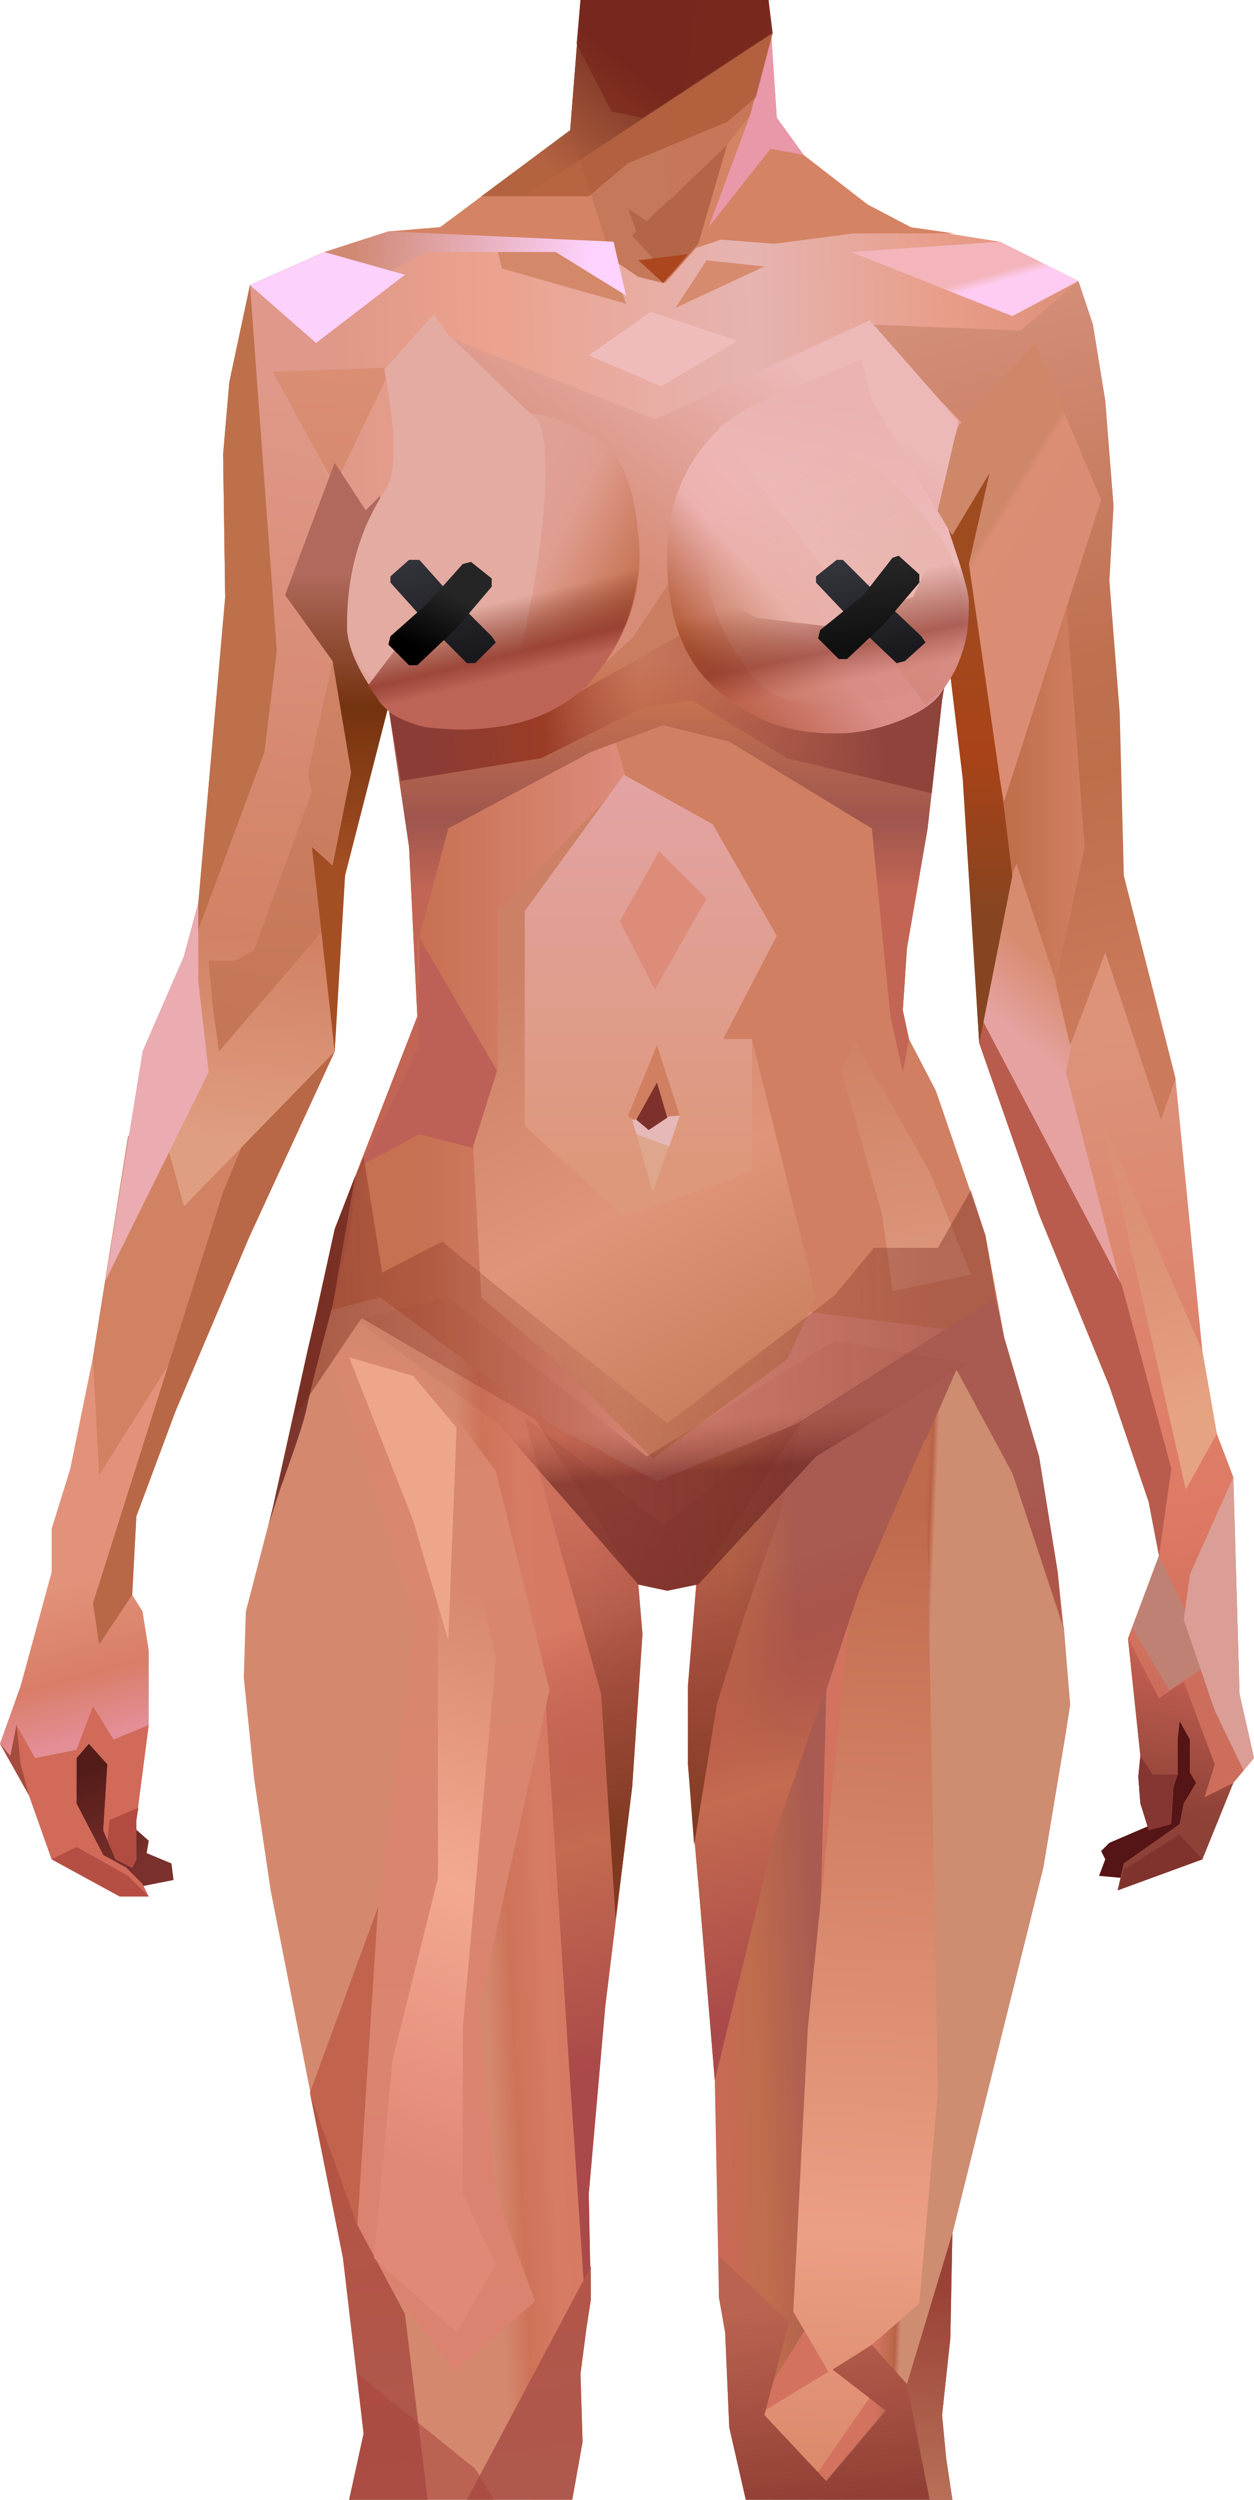 <?xml version="1.0" encoding="UTF-8" standalone="no"?>
<svg
   width="607"
   height="1210"
   viewBox="0 0 607 1210"
   version="1.1"
   id="svg445"
   sodipodi:docname="cb-layer-0341.svg"
   xmlns:inkscape="http://www.inkscape.org/namespaces/inkscape"
   xmlns:sodipodi="http://sodipodi.sourceforge.net/DTD/sodipodi-0.dtd"
   xmlns="http://www.w3.org/2000/svg"
   xmlns:svg="http://www.w3.org/2000/svg">
  <sodipodi:namedview
     id="namedview447"
     pagecolor="#ffffff"
     bordercolor="#666666"
     borderopacity="1.0"
     inkscape:pageshadow="2"
     inkscape:pageopacity="0.0"
     inkscape:pagecheckerboard="0" />
  <defs
     id="defs300">
    <linearGradient
       x1="347.357"
       y1="300.009"
       x2="102.931"
       y2="302.786"
       id="id-74288"
       gradientTransform="scale(1.552,0.644)"
       gradientUnits="userSpaceOnUse">
      <stop
         stop-color="#DB8D73"
         offset="0%"
         id="stop2" />
      <stop
         stop-color="#E89D89"
         offset="21%"
         id="stop4" />
      <stop
         stop-color="#E6B4B1"
         offset="46%"
         id="stop6" />
      <stop
         stop-color="#EBA18D"
         offset="80%"
         id="stop8" />
      <stop
         stop-color="#DF9889"
         offset="100%"
         id="stop10" />
    </linearGradient>
    <linearGradient
       x1="1046.031"
       y1="422.511"
       x2="1037.913"
       y2="260.156"
       id="id-74289"
       gradientTransform="scale(0.517,1.933)"
       gradientUnits="userSpaceOnUse">
      <stop
         stop-color="#CD6E5C"
         offset="0%"
         id="stop13" />
      <stop
         stop-color="#DE7964"
         offset="24%"
         id="stop15" />
      <stop
         stop-color="#DC937A"
         offset="100%"
         id="stop17" />
    </linearGradient>
    <linearGradient
       x1="841.496"
       y1="534.635"
       x2="836.537"
       y2="595.8"
       id="id-74290"
       gradientTransform="scale(0.678,1.476)"
       gradientUnits="userSpaceOnUse">
      <stop
         stop-color="#CE6657"
         offset="0%"
         id="stop20" />
      <stop
         stop-color="#8D4137"
         offset="100%"
         id="stop22" />
    </linearGradient>
    <linearGradient
       x1="327.504"
       y1="471.025"
       x2="217.085"
       y2="471.025"
       id="id-74291"
       gradientTransform="scale(0.935,1.07)"
       gradientUnits="userSpaceOnUse">
      <stop
         stop-color="#DE8D7D"
         offset="0%"
         id="stop25" />
      <stop
         stop-color="#C77052"
         offset="100%"
         id="stop27" />
    </linearGradient>
    <linearGradient
       x1="99.435"
       y1="44.041"
       x2="50.826"
       y2="84.549"
       id="id-74292"
       gradientTransform="scale(1.218,0.821)"
       gradientUnits="userSpaceOnUse">
      <stop
         stop-color="#3C050A"
         offset="0%"
         id="stop30" />
      <stop
         stop-color="#AF623E"
         offset="100%"
         id="stop32" />
    </linearGradient>
    <linearGradient
       x1="63.006"
       y1="723.741"
       x2="75.643"
       y2="766.465"
       id="id-74293"
       gradientTransform="scale(0.848,1.18)"
       gradientUnits="userSpaceOnUse">
      <stop
         stop-color="#541C19"
         offset="0%"
         id="stop35" />
      <stop
         stop-color="#7A302C"
         offset="100%"
         id="stop37" />
    </linearGradient>
    <linearGradient
       x1="75.67"
       y1="292.119"
       x2="127.474"
       y2="293.738"
       id="id-74294"
       gradientTransform="scale(2.248,0.445)"
       gradientUnits="userSpaceOnUse">
      <stop
         stop-color="#D08973"
         offset="0%"
         id="stop40" />
      <stop
         stop-color="#FED3FF"
         offset="100%"
         id="stop42" />
    </linearGradient>
    <linearGradient
       x1="120.981"
       y1="475.415"
       x2="126.129"
       y2="524.322"
       id="id-74295"
       gradientTransform="scale(0.629,1.589)"
       gradientUnits="userSpaceOnUse">
      <stop
         stop-color="#E2927A"
         offset="0%"
         id="stop45" />
      <stop
         stop-color="#D97D68"
         offset="60%"
         id="stop47" />
      <stop
         stop-color="#E48E97"
         offset="100%"
         id="stop49" />
    </linearGradient>
    <linearGradient
       x1="282.259"
       y1="791.654"
       x2="475.256"
       y2="777.179"
       id="id-74296"
       gradientTransform="scale(0.829,1.206)"
       gradientUnits="userSpaceOnUse">
      <stop
         stop-color="#D4896F"
         offset="0%"
         id="stop52" />
      <stop
         stop-color="#CE7358"
         offset="8%"
         id="stop54" />
      <stop
         stop-color="#D67B64"
         offset="18%"
         id="stop56" />
      <stop
         stop-color="#D87862"
         offset="38%"
         id="stop58" />
      <stop
         stop-color="#CC6958"
         offset="65%"
         id="stop60" />
      <stop
         stop-color="#BF6D4C"
         offset="81%"
         id="stop62" />
      <stop
         stop-color="#A95B51"
         offset="100%"
         id="stop64" />
    </linearGradient>
    <linearGradient
       x1="799.315"
       y1="492.163"
       x2="819.826"
       y2="495.093"
       id="id-74297"
       gradientTransform="scale(0.543,1.843)"
       gradientUnits="userSpaceOnUse">
      <stop
         stop-color="#D3735F"
         offset="0%"
         id="stop67" />
      <stop
         stop-color="#BD694B"
         offset="62%"
         id="stop69" />
      <stop
         stop-color="#BA6147"
         offset="77%"
         id="stop71" />
      <stop
         stop-color="#CE8C70"
         offset="100%"
         id="stop73" />
    </linearGradient>
    <linearGradient
       x1="974.661"
       y1="308.274"
       x2="972.547"
       y2="504.85"
       id="id-74298"
       gradientTransform="scale(0.421,2.375)"
       gradientUnits="userSpaceOnUse">
      <stop
         stop-color="#C06A4D"
         offset="0%"
         id="stop76" />
      <stop
         stop-color="#EB9F84"
         offset="75%"
         id="stop78" />
      <stop
         stop-color="#DB896B"
         offset="100%"
         id="stop80" />
    </linearGradient>
    <linearGradient
       x1="253.821"
       y1="88.154"
       x2="249.64"
       y2="259.587"
       id="id-74299"
       gradientTransform="scale(0.469,2.133)"
       gradientUnits="userSpaceOnUse">
      <stop
         stop-color="#DF9889"
         offset="0%"
         id="stop83" />
      <stop
         stop-color="#D28264"
         offset="73%"
         id="stop85" />
      <stop
         stop-color="#DF9D81"
         offset="100%"
         id="stop87" />
    </linearGradient>
    <linearGradient
       x1="284.193"
       y1="82.805"
       x2="279.131"
       y2="253.211"
       id="id-74300"
       gradientTransform="scale(0.51,1.962)"
       gradientUnits="userSpaceOnUse">
      <stop
         stop-color="#DB8F75"
         offset="0%"
         id="stop90" />
      <stop
         stop-color="#C47656"
         offset="100%"
         id="stop92" />
    </linearGradient>
    <linearGradient
       x1="389.157"
       y1="116.923"
       x2="389.157"
       y2="176.61"
       id="id-74301"
       gradientTransform="scale(0.419,2.387)"
       gradientUnits="userSpaceOnUse">
      <stop
         stop-color="#B0695C"
         offset="0%"
         id="stop95" />
      <stop
         stop-color="#74330F"
         offset="45%"
         id="stop97" />
      <stop
         stop-color="#A44E23"
         offset="100%"
         id="stop99" />
    </linearGradient>
    <linearGradient
       x1="454.681"
       y1="748.77"
       x2="425.751"
       y2="587.583"
       id="id-74302"
       gradientTransform="scale(0.76,1.316)"
       gradientUnits="userSpaceOnUse">
      <stop
         stop-color="#AA4949"
         offset="0%"
         id="stop102" />
      <stop
         stop-color="#C46B50"
         offset="51%"
         id="stop104" />
      <stop
         stop-color="#9F3838"
         offset="100%"
         stop-opacity="0"
         id="stop106" />
    </linearGradient>
    <linearGradient
       x1="425.053"
       y1="539.031"
       x2="430.466"
       y2="658.128"
       id="id-74303"
       gradientTransform="scale(0.743,1.347)"
       gradientUnits="userSpaceOnUse">
      <stop
         stop-color="#9B473D"
         offset="0%"
         stop-opacity="0.186"
         id="stop109" />
      <stop
         stop-color="#803921"
         offset="100%"
         id="stop111" />
    </linearGradient>
    <linearGradient
       x1="402.96"
       y1="1091.532"
       x2="413.352"
       y2="1185.065"
       id="id-74304"
       gradientTransform="scale(0.979,1.022)"
       gradientUnits="userSpaceOnUse">
      <stop
         stop-color="#BB6351"
         offset="0%"
         id="stop114" />
      <stop
         stop-color="#913F35"
         offset="100%"
         id="stop116" />
    </linearGradient>
    <linearGradient
       x1="922.641"
       y1="259.454"
       x2="916.297"
       y2="283.562"
       id="id-74305"
       gradientTransform="scale(0.552,1.813)"
       gradientUnits="userSpaceOnUse">
      <stop
         stop-color="#D78C70"
         offset="0%"
         id="stop119" />
      <stop
         stop-color="#E5A2A0"
         offset="100%"
         id="stop121" />
    </linearGradient>
    <linearGradient
       x1="1090.205"
       y1="458.551"
       x2="1089.673"
       y2="500.104"
       id="id-74306"
       gradientTransform="scale(0.413,2.421)"
       gradientUnits="userSpaceOnUse">
      <stop
         stop-color="#9B4237"
         offset="0%"
         id="stop124" />
      <stop
         stop-color="#B77057"
         offset="100%"
         id="stop126" />
    </linearGradient>
    <linearGradient
       x1="453.374"
       y1="302.395"
       x2="455.695"
       y2="534.542"
       id="id-74307"
       gradientTransform="scale(0.465,2.15)"
       gradientUnits="userSpaceOnUse">
      <stop
         stop-color="#D8886E"
         offset="0%"
         id="stop129" />
      <stop
         stop-color="#DC8270"
         offset="100%"
         id="stop131" />
    </linearGradient>
    <linearGradient
       x1="252.553"
       y1="867.061"
       x2="262.374"
       y2="1006.191"
       id="id-74308"
       gradientTransform="scale(0.831,1.204)"
       gradientUnits="userSpaceOnUse">
      <stop
         stop-color="#B45444"
         offset="0%"
         id="stop134" />
      <stop
         stop-color="#AF584E"
         offset="100%"
         id="stop136" />
    </linearGradient>
    <linearGradient
       x1="592.345"
       y1="273.387"
       x2="587.392"
       y2="375.749"
       id="id-74309"
       gradientTransform="scale(0.357,2.798)"
       gradientUnits="userSpaceOnUse">
      <stop
         stop-color="#D7886E"
         offset="0%"
         id="stop139" />
      <stop
         stop-color="#F3A990"
         offset="50%"
         id="stop141" />
      <stop
         stop-color="#E28877"
         offset="100%"
         id="stop143" />
    </linearGradient>
    <linearGradient
       x1="1035.139"
       y1="200.513"
       x2="963.397"
       y2="200.513"
       id="id-74310"
       gradientTransform="scale(0.507,1.971)"
       gradientUnits="userSpaceOnUse">
      <stop
         stop-color="#D17F61"
         offset="0%"
         id="stop146" />
      <stop
         stop-color="#BF6F4C"
         offset="100%"
         id="stop148" />
    </linearGradient>
    <linearGradient
       x1="807.791"
       y1="33.917"
       x2="834.936"
       y2="307.842"
       id="id-74311"
       gradientTransform="scale(0.608,1.645)"
       gradientUnits="userSpaceOnUse">
      <stop
         stop-color="#DD9D8D"
         offset="0%"
         id="stop151" />
      <stop
         stop-color="#BF704F"
         offset="60%"
         id="stop153" />
      <stop
         stop-color="#BD6E4B"
         offset="72%"
         id="stop155" />
      <stop
         stop-color="#CB7A5B"
         offset="100%"
         id="stop157" />
    </linearGradient>
    <linearGradient
       x1="816.279"
       y1="166.258"
       x2="804.136"
       y2="146.02"
       id="id-74312"
       gradientTransform="scale(0.608,1.645)"
       gradientUnits="userSpaceOnUse">
      <stop
         stop-color="#DB8C74"
         offset="0%"
         id="stop160" />
      <stop
         stop-color="#DC8E75"
         offset="86%"
         id="stop162" />
      <stop
         stop-color="#CF8769"
         offset="100%"
         id="stop164" />
    </linearGradient>
    <linearGradient
       x1="1306.909"
       y1="102.005"
       x2="1306.909"
       y2="160.816"
       id="id-74313"
       gradientTransform="scale(0.361,2.769)"
       gradientUnits="userSpaceOnUse">
      <stop
         stop-color="#9E4B20"
         offset="0%"
         id="stop167" />
      <stop
         stop-color="#A94317"
         offset="50%"
         id="stop169" />
      <stop
         stop-color="#864421"
         offset="100%"
         id="stop171" />
    </linearGradient>
    <linearGradient
       x1="332.059"
       y1="296.898"
       x2="332.059"
       y2="400.91"
       id="id-74314"
       gradientTransform="scale(0.926,1.08)"
       gradientUnits="userSpaceOnUse">
      <stop
         stop-color="#CA7D5F"
         offset="0%"
         id="stop174" />
      <stop
         stop-color="#C77350"
         offset="15%"
         id="stop176" />
      <stop
         stop-color="#9F564D"
         offset="68%"
         id="stop178" />
      <stop
         stop-color="#C36554"
         offset="100%"
         id="stop180" />
    </linearGradient>
    <linearGradient
       x1="228.724"
       y1="648.843"
       x2="110.49"
       y2="651.727"
       id="id-74315"
       gradientTransform="scale(1.873,0.534)"
       gradientUnits="userSpaceOnUse">
      <stop
         stop-color="#8E433B"
         offset="0%"
         id="stop183" />
      <stop
         stop-color="#B85C4D"
         offset="53%"
         stop-opacity="0.199"
         id="stop185" />
      <stop
         stop-color="#9B3C25"
         offset="75%"
         id="stop187" />
      <stop
         stop-color="#8B3C36"
         offset="100%"
         id="stop189" />
    </linearGradient>
    <linearGradient
       x1="245.695"
       y1="347.356"
       x2="337.736"
       y2="259.698"
       id="id-74316"
       gradientTransform="scale(1.259,0.794)"
       gradientUnits="userSpaceOnUse">
      <stop
         stop-color="#D78C77"
         offset="0%"
         id="stop192" />
      <stop
         stop-color="#ECB8B8"
         offset="100%"
         id="stop194" />
    </linearGradient>
    <linearGradient
       x1="375.319"
       y1="310.664"
       x2="459.006"
       y2="226.976"
       id="id-74317"
       gradientTransform="scale(0.934,1.071)"
       gradientUnits="userSpaceOnUse">
      <stop
         stop-color="#B55C39"
         offset="0%"
         id="stop197" />
      <stop
         stop-color="#EDB2B0"
         offset="40%"
         id="stop199" />
      <stop
         stop-color="#EEBBBC"
         offset="100%"
         id="stop201" />
    </linearGradient>
    <linearGradient
       x1="458.585"
       y1="282.583"
       x2="475.643"
       y2="166.019"
       id="id-74318"
       gradientTransform="scale(0.851,1.175)"
       gradientUnits="userSpaceOnUse">
      <stop
         stop-color="#E0A194"
         offset="0%"
         id="stop204" />
      <stop
         stop-color="#F0BCBE"
         offset="40%"
         id="stop206" />
      <stop
         stop-color="#EAB3B1"
         offset="100%"
         id="stop208" />
    </linearGradient>
    <linearGradient
       x1="405.799"
       y1="284.342"
       x2="377.313"
       y2="228.61"
       id="id-74319"
       gradientTransform="scale(0.997,1.003)"
       gradientUnits="userSpaceOnUse">
      <stop
         stop-color="#DDAB90"
         offset="0%"
         id="stop211" />
      <stop
         stop-color="#DDAB90"
         offset="100%"
         stop-opacity="0.078"
         id="stop213" />
    </linearGradient>
    <linearGradient
       x1="174.404"
       y1="221.719"
       x2="311.155"
       y2="295.241"
       id="id-74320"
       gradientTransform="scale(0.963,1.038)"
       gradientUnits="userSpaceOnUse">
      <stop
         stop-color="#E3ABA1"
         offset="0%"
         id="stop216" />
      <stop
         stop-color="#DF9D90"
         offset="70%"
         id="stop218" />
      <stop
         stop-color="#C5704E"
         offset="100%"
         id="stop220" />
    </linearGradient>
    <linearGradient
       x1="326.395"
       y1="389.381"
       x2="312.42"
       y2="338.562"
       id="id-74321"
       gradientTransform="scale(1.151,0.869)"
       gradientUnits="userSpaceOnUse">
      <stop
         stop-color="#C96D62"
         offset="0%"
         stop-opacity="0.509"
         id="stop223" />
      <stop
         stop-color="#90372C"
         offset="35%"
         stop-opacity="0.675"
         id="stop225" />
      <stop
         stop-color="#762E17"
         offset="100%"
         stop-opacity="0"
         id="stop227" />
    </linearGradient>
    <linearGradient
       x1="468.188"
       y1="492.083"
       x2="421.591"
       y2="317.344"
       id="id-74322"
       gradientTransform="scale(0.712,1.404)"
       gradientUnits="userSpaceOnUse">
      <stop
         stop-color="#C97E5C"
         offset="0%"
         id="stop230" />
      <stop
         stop-color="#E0957A"
         offset="46%"
         id="stop232" />
      <stop
         stop-color="#CC8166"
         offset="100%"
         id="stop234" />
    </linearGradient>
    <linearGradient
       x1="598.973"
       y1="364.392"
       x2="607.704"
       y2="439.479"
       id="id-74323"
       gradientTransform="scale(0.722,1.386)"
       gradientUnits="userSpaceOnUse">
      <stop
         stop-color="#D08264"
         offset="0%"
         id="stop237" />
      <stop
         stop-color="#DB957A"
         offset="100%"
         id="stop239" />
    </linearGradient>
    <linearGradient
       x1="417.193"
       y1="283.897"
       x2="417.193"
       y2="432.55"
       id="id-74324"
       gradientTransform="scale(0.755,1.324)"
       gradientUnits="userSpaceOnUse">
      <stop
         stop-color="#E3A3A3"
         offset="0%"
         id="stop242" />
      <stop
         stop-color="#DD977A"
         offset="100%"
         id="stop244" />
    </linearGradient>
    <linearGradient
       x1="187.23"
       y1="395.546"
       x2="173.865"
       y2="356.564"
       id="id-74325"
       gradientTransform="scale(1.183,0.845)"
       gradientUnits="userSpaceOnUse">
      <stop
         stop-color="#BE6457"
         offset="0%"
         id="stop247" />
      <stop
         stop-color="#983F32"
         offset="28%"
         stop-opacity="0.928"
         id="stop249" />
      <stop
         stop-color="#762E17"
         offset="100%"
         stop-opacity="0"
         id="stop251" />
    </linearGradient>
    <linearGradient
       x1="122.287"
       y1="839.414"
       x2="357.43"
       y2="834.07"
       id="id-74326"
       gradientTransform="scale(1.272,0.786)"
       gradientUnits="userSpaceOnUse">
      <stop
         stop-color="#732617"
         offset="0%"
         id="stop254" />
      <stop
         stop-color="#832E1D"
         offset="17%"
         stop-opacity="0.753"
         id="stop256" />
      <stop
         stop-color="#9E4B3D"
         offset="48%"
         stop-opacity="0.386"
         id="stop258" />
      <stop
         stop-color="#8E3D31"
         offset="78%"
         stop-opacity="0.762"
         id="stop260" />
      <stop
         stop-color="#823328"
         offset="100%"
         id="stop262" />
    </linearGradient>
    <linearGradient
       x1="273.453"
       y1="234.584"
       x2="277.858"
       y2="239.618"
       id="id-74327"
       gradientTransform="scale(1.748,0.572)"
       gradientUnits="userSpaceOnUse">
      <stop
         stop-color="#F3B5BB"
         offset="0%"
         id="stop265" />
      <stop
         stop-color="#FECCF2"
         offset="100%"
         id="stop267" />
    </linearGradient>
    <linearGradient
       x1="1003.777"
       y1="317.373"
       x2="1009.801"
       y2="383.637"
       id="id-74328"
       gradientTransform="scale(0.558,1.793)"
       gradientUnits="userSpaceOnUse">
      <stop
         stop-color="#D99776"
         offset="0%"
         stop-opacity="0.400"
         id="stop270" />
      <stop
         stop-color="#E6A382"
         offset="100%"
         id="stop272" />
    </linearGradient>
    <linearGradient
       x1="215.451"
       y1="1000.032"
       x2="221.612"
       y2="1034.943"
       id="id-74329"
       gradientTransform="scale(1.446,0.691)"
       gradientUnits="userSpaceOnUse">
      <stop
         stop-color="#94412F"
         offset="0%"
         stop-opacity="0.175"
         id="stop275" />
      <stop
         stop-color="#611C1B"
         offset="100%"
         id="stop277" />
    </linearGradient>
    <linearGradient
       x1="214.44"
       y1="-1.544"
       x2="226.795"
       y2="51.478"
       id="id-74330"
       gradientTransform="scale(1.03,0.971)"
       gradientUnits="userSpaceOnUse">
      <stop
         stop-color="#37373F"
         offset="0%"
         id="stop280" />
      <stop
         stop-color="#19191D"
         offset="100%"
         id="stop282" />
    </linearGradient>
    <linearGradient
       x1="234.86"
       y1="5.94"
       x2="239.315"
       y2="40.588"
       id="id-74331"
       gradientTransform="scale(0.99,1.01)"
       gradientUnits="userSpaceOnUse">
      <stop
         stop-color="#252525"
         offset="0%"
         id="stop285" />
      <stop
         stop-color="#101010"
         offset="100%"
         id="stop287" />
    </linearGradient>
    <linearGradient
       x1="13.615"
       y1="-6.06"
       x2="26.239"
       y2="51.507"
       id="id-74332"
       gradientTransform="scale(1.01,0.99)"
       gradientUnits="userSpaceOnUse">
      <stop
         stop-color="#37373F"
         offset="0%"
         id="stop290" />
      <stop
         stop-color="#19191D"
         offset="100%"
         id="stop292" />
    </linearGradient>
    <linearGradient
       x1="37.5"
       y1="22.5"
       x2="25"
       y2="49.5"
       id="id-74333"
       gradientUnits="userSpaceOnUse">
      <stop
         stop-color="#252525"
         offset="0%"
         id="stop295" />
      <stop
         stop-color="#000000"
         offset="100%"
         id="stop297" />
    </linearGradient>
  </defs>
  <g
     transform="translate(0,-1)"
     id="id-74334">
    <polygon
       points="565,881 537,893 533,897 535,901 532,909 543,910 597,864 561,754 565,871 "
       fill="#551415"
       id="id-74335" />
    <polygon
       points="535,195 529,158 522,137 484,118 440,111 212,111 188,113 157,123 121,139 111,186 108,221 109,290 537,282 539,246 "
       fill="url(#id-74288)"
       id="polygon303"
       style="fill:url(#id-74288)" />
    <polygon
       points="503,589 537,672 556,728 561,754 546,794 552,851 551,861 552,874 556,885 567,882 568,866 570,860 570,843 571,834 576,843 576,859 579,864 573,874 571,884 544,903 541,916 582,901 597,864 607,852 600,821 597,716 589,695 582,655 569,523 544,425 467,393 474,506 "
       fill="url(#id-74289)"
       id="polygon305"
       style="fill:url(#id-74289)" />
    <polygon
       points="551,861 552,874 556,885 567,882 568,866 570,860 570,843 571,834 576,843 576,859 579,864 573,874 571,884 544,903 541,916 582,901 597,864 583,871 588,855 573,815 561,823 546,794 552,851 "
       fill="url(#id-74290)"
       id="polygon307"
       style="fill:url(#id-74290)" />
    <polygon
       points="552,874 556,887 567,884 568,866 570,860 558,860 552,851 551,861 "
       fill="#853632"
       id="polygon309" />
    <polygon
       points="582,901 571,889 544,906 541,916 "
       fill="#80332d"
       id="polygon311" />
    <polygon
       points="566,819 586,806 561,754 548,789 "
       fill="#c08175"
       id="polygon313" />
    <polygon
       points="453,529 440,504 437,490 439,460 449,402 456,340 188,343 198,411 202,493 162,596 153,638 266,693 319,721 386,693 486,648 477,599 "
       fill="url(#id-74291)"
       id="polygon315"
       style="fill:url(#id-74291)" />
    <polygon
       points="453,529 440,504 437,490 439,460 449,402 456,340 296,353 376,634 486,648 477,599 "
       fill="#d07f62"
       id="polygon317" />
    <g
       transform="translate(188)"
       id="id-74344">
      <polygon
         points="232,100 201,76 188,58 184,1 93,1 88,64 25,111 1,113 103,123 121,135 134,138 149,121 161,117 187,119 225,114 274,114 253,111 "
         fill="#d48364"
         id="polygon319" />
      <polygon
         points="185,12 175,57 155,111 185,73 201,76 188,58 "
         fill="#e898a8"
         id="polygon321" />
      <polygon
         points="88,64 108,126 121,135 133,138 149,1 93,1 "
         fill="#c5785a"
         id="polygon323" />
      <polygon
         points="118,115 136,135 150,119 164,71 125,108 116,102 120,113 "
         fill="#b46548"
         id="id-74348" />
      <polygon
         points="145,124 121,127 133,138 "
         fill="#ac461f"
         id="id-74349" />
      <polygon
         points="175,57 186,17 134,51 136,98 164,71 "
         fill="#c8765a"
         id="id-74350" />
      <polygon
         points="164,60 178,48 186,17 184,1 93,1 88,64 45,96 97,96 116,80 "
         fill="#a85431"
         opacity="0.654"
         id="polygon328" />
      <polygon
         points="93,1 88,64 45,96 66,96 186,17 184,1 "
         fill="url(#id-74292)"
         opacity="0.467"
         id="polygon330"
         style="fill:url(#id-74292)" />
      <polygon
         points="186,17 184,1 93,1 91,22 108,55 123,58 176,23 "
         fill="#731511"
         opacity="0.434"
         id="polygon332" />
    </g>
    <polygon
       points="36,895 64,915 84,911 83,903 71,898 72,892 63,884 52,849 41,844 33,856 "
       fill="url(#id-74293)"
       id="polygon335"
       style="fill:url(#id-74293)" />
    <polygon
       points="320,188 357,166 315,152 285,173 "
       fill="#f0bcbb"
       id="id-74355" />
    <polygon
       points="342,127 327,150 370,130 "
       fill="#d68a6e"
       id="id-74356" />
    <polygon
       points="243,131 240,119 276,119 301,142 303,148 "
       fill="#d38869"
       id="id-74357" />
    <polygon
       points="269,123 303,144 297,118 188,113 157,123 121,139 159,149 206,123 "
       fill="url(#id-74294)"
       id="polygon340"
       style="fill:url(#id-74294)" />
    <polygon
       points="153,167 196,134 157,123 121,139 "
       fill="#fcd1fb"
       id="polygon342" />
    <polygon
       points="62,551 45,658 34,712 25,741 25,762 10,817 0,845 14,870 25,901 58,919 72,919 69,913 61,905 50,899 37,874 37,852 43,845 52,855 50,887 56,901 64,905 66,901 66,882 72,836 72,800 69,781 64,773 66,735 85,684 121,599 162,510 89,584 77,541 "
       fill="url(#id-74295)"
       id="polygon344"
       style="fill:url(#id-74295)" />
    <polygon
       points="62,551 45,658 48,715 121,599 162,510 89,584 77,541 "
       fill="#d08263"
       id="polygon346" />
    <polygon
       points="37,848 17,852 8,836 5,851 0,845 14,870 25,901 58,919 72,919 69,913 61,905 50,899 37,874 37,852 43,845 52,855 50,887 56,901 64,905 66,901 66,882 72,836 55,843 45,827 "
       fill="#d16a58"
       id="polygon348" />
    <polygon
       points="56,901 64,905 66,901 66,882 67,876 53,882 52,892 "
       fill="#b24c41"
       id="polygon350" />
    <polygon
       points="72,919 62,909 37,895 25,901 58,919 "
       fill="#b54f44"
       id="polygon352" />
    <polygon
       points="108,578 45,777 48,797 64,773 66,735 85,684 121,599 162,510 160,467 145,488 "
       fill="#b86846"
       id="polygon354" />
    <polygon
       points="282,1183 281,1150 284,1127 286,1114 285,1063 293,972 306,866 311,792 309,768 323,771 337,768 333,817 333,855 339,924 346,1008 348,1113 351,1130 353,1176 361,1211 461,1211 458,1191 456,1170 460,1133 461,1082 505,905 516,839 518,826 512,762 503,706 486,648 482,629 386,690 318,718 266,690 184,629 153,637 132,731 119,781 118,813 123,862 131,916 166,1094 176,1179 169,1211 277,1211 "
       fill="url(#id-74296)"
       id="polygon356"
       style="fill:url(#id-74296)" />
    <polygon
       points="400,819 392,1125 359,1178 398,1204 441,1153 461,1082 505,905 516,839 518,826 515,789 490,714 463,664 416,771 "
       fill="url(#id-74297)"
       id="polygon358"
       style="fill:url(#id-74297)" />
    <polygon
       points="365,1171 401,1149 384,1120 391,983 411,786 416,771 448,697 454,1013 445,1116 407,1149 422,1160 395,1199 "
       fill="url(#id-74298)"
       id="id-74368"
       style="fill:url(#id-74298)" />
    <polygon
       points="108,221 109,290 96,438 89,464 69,510 89,585 162,510 167,425 162,241 121,139 111,186 "
       fill="url(#id-74299)"
       id="polygon361"
       style="fill:url(#id-74299)" />
    <polygon
       points="106,510 160,447 179,359 164,232 187,184 186,179 132,181 161,234 161,321 149,376 151,384 123,461 114,466 101,466 103,488 "
       fill="url(#id-74300)"
       id="id-74370"
       style="fill:url(#id-74300)" />
    <polygon
       points="69,510 51,621 101,520 96,476 96,438 89,464 "
       fill="#eaabb1"
       id="polygon364" />
    <polygon
       points="134,316 121,139 111,186 108,221 109,290 96,438 96,451 128,365 "
       fill="#be704b"
       id="polygon366" />
    <polygon
       points="162,225 138,289 161,321 170,375 161,420 151,411 162,510 167,425 188,343 184,241 177,248 "
       fill="url(#id-74301)"
       id="polygon368"
       style="fill:url(#id-74301)" />
    <polygon
       points="285,1063 293,972 306,866 311,792 309,768 323,771 337,768 333,817 333,855 339,924 346,1008 375,889 416,771 463,664 490,714 515,790 512,762 503,706 486,648 477,599 471,583 420,650 316,720 201,654 244,742 264,824 275,994 284,1127 286,1114 "
       fill="url(#id-74302)"
       id="polygon370"
       style="fill:url(#id-74302)" />
    <polygon
       points="311,792 309,768 323,771 337,768 333,817 333,855 336,894 347,826 360,784 378,733 388,687 321,739 254,687 267,736 291,821 298,930 306,866 "
       fill="url(#id-74303)"
       id="polygon372"
       style="fill:url(#id-74303)" />
    <polygon
       points="351,1130 353,1176 361,1211 461,1211 439,1155 422,1136 403,1148 429,1168 400,1202 370,1170 382,1125 348,1093 348,1113 "
       fill="url(#id-74304)"
       id="polygon374"
       style="fill:url(#id-74304)" />
    <polygon
       points="5,851 0,845 14,870 10,855 8,836 "
       fill="#a64c3f"
       id="polygon376" />
    <polygon
       points="544,629 474,500 490,399 520,500 516,520 "
       fill="url(#id-74305)"
       id="id-74378"
       style="fill:url(#id-74305)" />
    <polygon
       points="456,1170 460,1133 461,1082 439,1155 450,1211 461,1211 458,1191 "
       fill="url(#id-74306)"
       id="polygon379"
       style="fill:url(#id-74306)" />
    <polygon
       points="240,1063 232,973 266,819 240,713 201,661 158,650 201,784 183,925 170,1083 220,1149 259,1115 "
       fill="url(#id-74307)"
       id="id-74380"
       style="fill:url(#id-74307)" />
    <polygon
       points="282,1183 281,1150 284,1127 286,1114 286,1098 226,1211 207,1211 196,1121 173,1078 150,1014 166,1094 176,1179 169,1211 277,1211 "
       fill="url(#id-74308)"
       id="polygon382"
       style="fill:url(#id-74308)" />
    <polygon
       points="150,1014 173,1078 183,924 "
       fill="#c2644d"
       id="polygon384" />
    <polygon
       points="230,1196 204,1175 173,1150 176,1179 169,1211 239,1211 "
       fill="#a7443e"
       opacity="0.574"
       id="polygon386" />
    <polygon
       points="224,1063 224,983 240,804 217,698 190,668 212,771 212,910 190,998 181,1094 221,1130 240,1097 "
       fill="url(#id-74309)"
       id="polygon388"
       style="fill:url(#id-74309)" />
    <polygon
       points="200,667 169,658 200,737 217,795 221,692 "
       fill="#eea68b"
       id="id-74385" />
    <polygon
       points="481,447 484,356 521,274 533,417 511,476 492,419 "
       fill="url(#id-74310)"
       id="id-74386"
       style="fill:url(#id-74310)" />
    <polygon
       points="542,346 537,282 539,246 535,195 529,158 522,137 494,161 419,158 471,211 516,290 525,411 511,477 518,507 535,462 562,543 569,523 544,425 "
       fill="url(#id-74311)"
       id="polygon392"
       style="fill:url(#id-74311)" />
    <polygon
       points="501,167 464,207 451,247 463,265 486,389 533,243 "
       fill="url(#id-74312)"
       id="id-74388"
       style="fill:url(#id-74312)" />
    <polygon
       points="503,589 537,672 556,728 561,754 567,712 543,623 473,490 474,506 "
       fill="#b95c4e"
       id="polygon395" />
    <polygon
       points="474,506 490,425 486,392 469,274 479,230 461,260 454,251 460,328 466,378 "
       fill="url(#id-74313)"
       id="polygon397"
       style="fill:url(#id-74313)" />
    <polygon
       points="439,460 449,402 456,340 458,328 325,282 188,343 198,411 202,493 162,596 157,621 161,633 169,599 173,570 204,506 202,458 217,402 286,365 321,352 353,360 422,402 431,493 437,520 440,504 437,490 "
       fill="url(#id-74314)"
       id="polygon399"
       style="fill:url(#id-74314)" />
    <polygon
       points="458,328 364,340 330,308 268,343 188,343 194,379 262,368 312,343 335,340 381,368 451,385 456,340 "
       fill="url(#id-74315)"
       id="polygon401"
       style="fill:url(#id-74315)" />
    <polygon
       points="330,274 453,252 464,205 421,156 317,204 219,165 210,154 188,180 286,328 306,310 "
       fill="url(#id-74316)"
       id="id-74393"
       style="fill:url(#id-74316)" />
    <path
       d="m 422,195 -17,-5 c -28,0 -48,8 -62,24 -14,16 -21,36 -20,62 1,25 8,44 22,57 20,18 39,23 60,23 20,0 39,-9 45,-14 4,-3 7,-7 10,-14 3,-5 6,-11 7,-20 2,-14 -1,-32 -10,-54 z"
       fill="url(#id-74317)"
       id="id-74394"
       style="fill:url(#id-74317)" />
    <path
       d="m 422,195 -5,-20 c -31,13 -51,21 -59,26 -3,2 -7,5 -10,7 0,1 33,45 100,134 6,-4 11,-10 15,-18 6,-14 6,-23 6,-31 0,-6 -4,-18 -10,-36 z"
       fill="url(#id-74318)"
       id="path405"
       style="fill:url(#id-74318)" />
    <path
       d="m 375,226 c -37,27 -32,50 -32,58 0,7 10,35 28,51 8,7 51,14 76,-4 21,-15 25,-37 11,-66 -31,-44 -58,-57 -83,-39 z"
       fill="url(#id-74319)"
       opacity="0.282"
       id="path407"
       style="fill:url(#id-74319)" />
    <path
       d="m 272,205 c -12,-6 -29,-5 -51,4 -34,18 -52,49 -53,94 -1,16 16,39 22,43 7,5 22,10 49,7 18,-2 33,-9 45,-20 19,-21 28,-45 25,-73 -4,-43 -18,-46 -37,-55 z"
       fill="url(#id-74320)"
       id="id-74397"
       style="fill:url(#id-74320)" />
    <path
       d="m 340,285 c -7,-33 -12,-45 -14,-37 -2,6 -3,15 -3,28 1,25 8,44 22,57 20,18 37,23 59,23 21,0 40,-9 46,-14 6,-5 15,-17 18,-34 4,-18 -3,-32 -5,-40 -2,-5 -3,-9 -5,-13 l -16,35 -43,14 -33,-4 z"
       fill="url(#id-74321)"
       id="path410"
       style="fill:url(#id-74321)" />
    <path
       d="m 153,637 -4,17 -17,77 -2,8 c 3,-9 5,-16 7,-21 3,-9 10,-27 12,-38 2,-9 6,-25 12,-47 l 11,-63 -10,26 z"
       fill="#7d362e"
       id="path412" />
    <path
       d="m 259,203 c -5,-4 -19,-18 -42,-40 l -7,-10 -24,27 c 6,31 6,51 0,59 -11,17 -18,38 -18,64 0,21 22,49 71,41 13,-2 35,-127 20,-141 z"
       fill="#e3aba1"
       id="path414" />
    <polygon
       points="234,558 241,520 203,455 203,507 175,565 203,550 "
       fill="#bd6057"
       id="id-74401" />
    <polygon
       points="229,556 233,629 266,657 316,707 381,659 395,629 364,504 350,504 301,380 241,442 241,518 "
       fill="url(#id-74322)"
       id="id-74402"
       style="fill:url(#id-74322)" />
    <polygon
       points="407,518 414,505 450,568 470,618 432,626 427,589 "
       fill="url(#id-74323)"
       id="id-74403"
       style="fill:url(#id-74323)" />
    <polygon
       points="254,546 302,590 364,568 364,504 350,504 376,454 345,400 302,376 254,442 "
       fill="url(#id-74324)"
       id="polygon419"
       style="fill:url(#id-74324)" />
    <polygon
       points="319,413 300,447 317,480 342,436 "
       fill="#de8c7a"
       id="id-74405" />
    <polygon
       points="329,541 314,549 304,541 318,507 "
       fill="#d07f61"
       id="id-74406" />
    <polygon
       points="329,541 306,543 316,578 "
       fill="#dea68c"
       id="id-74407" />
    <path
       d="m 178,333 c 1,1 2,3 4,5 2,4 4,5 7,8 1,1 8,5 17,7 9,1 20,2 33,0 18,-2 33,-9 45,-20 9,-11 15,-20 18,-28 2,-4 5,-12 7,-28 1,-3 1,-9 0,-17 l -81,17 -21,18 z"
       fill="url(#id-74325)"
       id="path424"
       style="fill:url(#id-74325)" />
    <polygon
       points="324,556 329,541 306,543 308,550 "
       fill="#e6b8b7"
       id="polygon426" />
    <polygon
       points="323,542 314,548 308,543 318,525 "
       fill="#7e312c"
       id="id-74410" />
    <polygon
       points="176,561 185,617 214,602 246,628 323,690 404,628 423,605 454,605 470,577 477,599 482,629 388,689 337,768 323,771 309,768 259,688 175,639 142,688 152,641 162,596 "
       fill="url(#id-74326)"
       opacity="0.442"
       id="id-74411"
       style="fill:url(#id-74326)" />
    <polygon
       points="484,118 412,123 490,154 522,137 "
       fill="url(#id-74327)"
       id="polygon430"
       style="fill:url(#id-74327)" />
    <polygon
       points="602,858 607,852 600,821 597,716 576,763 573,785 588,829 "
       fill="#da9e96"
       id="polygon432" />
    <polygon
       points="582,655 533,542 574,722 589,695 "
       fill="url(#id-74328)"
       id="polygon434"
       style="fill:url(#id-74328)" />
    <polygon
       points="309,768 323,771 338,768 395,706 469,661 404,650 313,706 217,629 172,640 241,690 "
       fill="url(#id-74329)"
       opacity="0.571"
       id="id-74415"
       style="fill:url(#id-74329)" />
    <g
       transform="translate(188,270)"
       id="id-74416">
      <polygon
         points="217,2 220,2 239,21 258,39 260,42 250,51 246,52 226,33 207,13 207,10 "
         fill="url(#id-74330)"
         id="id-74417"
         style="fill:url(#id-74330)" />
      <polygon
         points="222,50 240,33 257,13 257,9 247,0 244,1 230,19 209,36 208,40 218,50 "
         fill="url(#id-74331)"
         id="id-74418"
         style="fill:url(#id-74331)" />
      <polygon
         points="10,2 15,2 32,21 50,39 52,42 42,52 38,52 19,33 1,13 1,10 "
         fill="url(#id-74332)"
         id="polygon439"
         style="fill:url(#id-74332)" />
      <polygon
         points="14,53 33,35 50,15 50,11 40,3 36,4 19,23 1,39 0,43 10,53 "
         fill="url(#id-74333)"
         id="polygon441"
         style="fill:url(#id-74333)" />
    </g>
  </g>
</svg>
